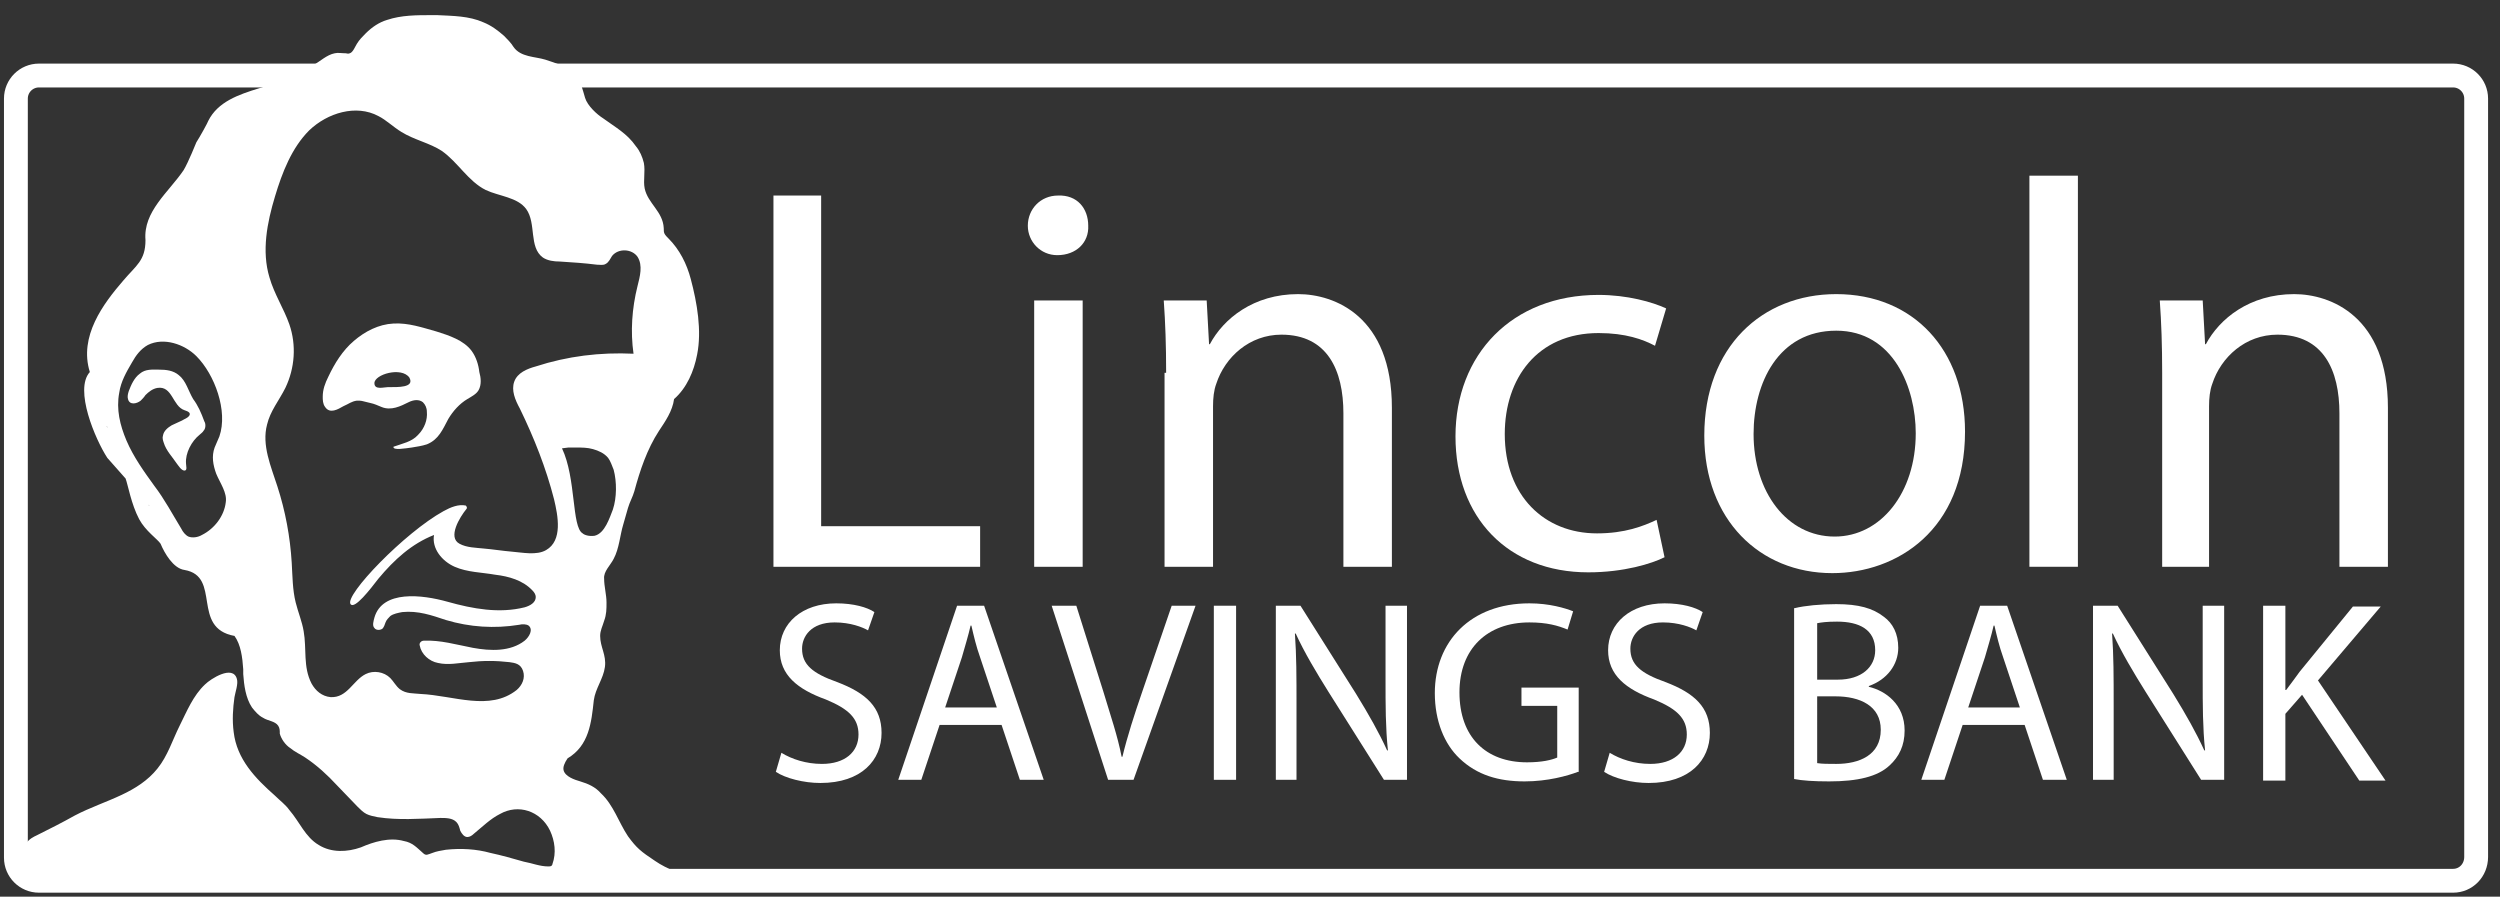 <?xml version="1.0" encoding="utf-8"?>
<!-- Generator: Adobe Illustrator 25.1.0, SVG Export Plug-In . SVG Version: 6.00 Build 0)  -->
<svg version="1.1" id="Layer_1" xmlns="http://www.w3.org/2000/svg" xmlns:xlink="http://www.w3.org/1999/xlink" x="0px" y="0px"
	 viewBox="0 0 314.5 112.8" style="enable-background:new 0 0 314.5 112.8;" xml:space="preserve">
<rect x="0" y="0" width="314.5" height="112.8" fill="#333333" stroke="none"/>
<style type="text/css">
	.st0{fill:none;stroke:#FFFFFF;stroke-width:3;stroke-miterlimit:10;}
	.st1{fill:#FFFFFF;}
	.st2{fill:#FFFFFF;}
	.st3{fill:none;}
	.st4{fill:#FFFFFF;}
</style>
<path class="st0" d="M308.6,110.8H4.9c-1.6,0-2.9-1.3-2.9-2.9V12.4c0-1.6,1.3-2.9,2.9-2.9h303.7c1.6,0,2.9,1.3,2.9,2.9v95.4
	C311.5,109.5,310.2,110.8,308.6,110.8z"/>
<g id="Text_1_">
	<g id="SAVINGS_BANK_1_">
		<path class="st1" d="M98.3,94.7c1.3,0.8,3.1,1.4,5.1,1.4c2.9,0,4.6-1.5,4.6-3.7c0-2-1.2-3.2-4.1-4.4c-3.6-1.3-5.8-3.1-5.8-6.2
			c0-3.4,2.8-5.9,7.1-5.9c2.2,0,3.9,0.5,4.8,1.1l-0.8,2.3c-0.7-0.4-2.2-1-4.2-1c-3,0-4.1,1.8-4.1,3.3c0,2,1.3,3.1,4.4,4.2
			c3.7,1.4,5.6,3.2,5.6,6.4c0,3.4-2.5,6.3-7.7,6.3c-2.1,0-4.4-0.6-5.6-1.4L98.3,94.7z"/>
		<path class="st1" d="M118.2,91.2l-2.3,6.9H113l7.4-21.9h3.4l7.5,21.9h-3l-2.3-6.9H118.2z M125.4,89l-2.1-6.3
			c-0.5-1.4-0.8-2.7-1.1-4h-0.1c-0.3,1.3-0.7,2.6-1.1,4l-2.1,6.3H125.4z"/>
		<path class="st1" d="M139.4,98.1l-7.1-21.9h3.1l3.4,10.8c0.9,3,1.8,5.6,2.3,8.2h0.1c0.6-2.5,1.5-5.3,2.5-8.2l3.7-10.8h3l-7.8,21.9
			H139.4z"/>
		<path class="st1" d="M155.5,76.2v21.9h-2.8V76.2H155.5z"/>
		<path class="st1" d="M160.5,98.1V76.2h3.1l7,11.1c1.6,2.6,2.9,4.9,3.9,7.1l0.1,0c-0.3-2.9-0.3-5.6-0.3-9v-9.2h2.7v21.9h-2.9
			l-7-11.1c-1.5-2.4-3-4.9-4.1-7.3l-0.1,0c0.2,2.8,0.2,5.4,0.2,9v9.4H160.5z"/>
		<path class="st1" d="M198.5,97.1c-1.3,0.5-3.8,1.2-6.7,1.2c-3.3,0-6-0.8-8.2-2.9c-1.9-1.8-3.1-4.7-3.1-8.2
			c0-6.5,4.5-11.3,11.9-11.3c2.5,0,4.5,0.6,5.5,1l-0.7,2.3c-1.2-0.5-2.6-0.9-4.8-0.9c-5.3,0-8.8,3.3-8.8,8.8c0,5.6,3.3,8.8,8.5,8.8
			c1.9,0,3.1-0.3,3.8-0.6v-6.5h-4.5v-2.3h7.2V97.1z"/>
		<path class="st1" d="M202.5,94.7c1.3,0.8,3.1,1.4,5.1,1.4c2.9,0,4.6-1.5,4.6-3.7c0-2-1.2-3.2-4.1-4.4c-3.6-1.3-5.8-3.1-5.8-6.2
			c0-3.4,2.8-5.9,7.1-5.9c2.2,0,3.9,0.5,4.8,1.1l-0.8,2.3c-0.7-0.4-2.2-1-4.2-1c-3,0-4.1,1.8-4.1,3.3c0,2,1.3,3.1,4.4,4.2
			c3.7,1.4,5.6,3.2,5.6,6.4c0,3.4-2.5,6.3-7.7,6.3c-2.1,0-4.4-0.6-5.6-1.4L202.5,94.7z"/>
		<path class="st1" d="M225.8,76.5c1.2-0.3,3.2-0.5,5.2-0.5c2.8,0,4.6,0.5,6,1.6c1.1,0.8,1.8,2.1,1.8,3.9c0,2.1-1.4,4-3.7,4.8v0.1
			c2.1,0.5,4.5,2.2,4.5,5.5c0,1.9-0.7,3.3-1.9,4.4c-1.5,1.4-4,2-7.6,2c-1.9,0-3.4-0.1-4.4-0.3V76.5z M228.6,85.5h2.6
			c3,0,4.7-1.6,4.7-3.7c0-2.6-2-3.6-4.8-3.6c-1.3,0-2,0.1-2.5,0.2V85.5z M228.6,96c0.6,0.1,1.4,0.1,2.4,0.1c2.9,0,5.6-1.1,5.6-4.3
			c0-3-2.6-4.2-5.7-4.2h-2.3V96z"/>
		<path class="st1" d="M246.9,91.2l-2.3,6.9h-2.9l7.4-21.9h3.4l7.5,21.9h-3l-2.3-6.9H246.9z M254.1,89l-2.1-6.3
			c-0.5-1.4-0.8-2.7-1.1-4h-0.1c-0.3,1.3-0.7,2.6-1.1,4l-2.1,6.3H254.1z"/>
		<path class="st1" d="M263.3,98.1V76.2h3.1l7,11.1c1.6,2.6,2.9,4.9,3.9,7.1l0.1,0c-0.3-2.9-0.3-5.6-0.3-9v-9.2h2.7v21.9h-2.9
			l-7-11.1c-1.5-2.4-3-4.9-4.1-7.3l-0.1,0c0.2,2.8,0.2,5.4,0.2,9v9.4H263.3z"/>
		<path class="st1" d="M284.7,76.2h2.8v10.6h0.1c0.6-0.8,1.2-1.6,1.7-2.3l6.7-8.2h3.5l-7.9,9.3l8.5,12.6h-3.3l-7.2-10.8l-2.1,2.4
			v8.4h-2.8V76.2z"/>
	</g>
	<g id="Lincoln_1_">
		<path class="st2" d="M97.3,24.6h6v41.6h20v5.1h-26V24.6z"/>
		<path class="st2" d="M136.9,28.4c0.1,2.1-1.5,3.7-3.9,3.7c-2.1,0-3.7-1.7-3.7-3.7c0-2.1,1.6-3.8,3.8-3.8
			C135.5,24.5,136.9,26.2,136.9,28.4z M130.1,71.3V37.8h6.1v33.5H130.1z"/>
		<path class="st2" d="M146.7,46.9c0-3.5-0.1-6.3-0.3-9.1h5.4l0.3,5.5h0.1c1.7-3.2,5.5-6.3,11.1-6.3c4.6,0,11.8,2.8,11.8,14.3v20
			h-6.1V52c0-5.4-2-9.9-7.8-9.9c-4,0-7.1,2.8-8.2,6.2c-0.3,0.8-0.4,1.8-0.4,2.8v20.2h-6.1V46.9z"/>
		<path class="st2" d="M209.4,70.1c-1.6,0.8-5.1,1.9-9.6,1.9c-10.1,0-16.7-6.9-16.7-17.1c0-10.3,7.1-17.8,18-17.8
			c3.6,0,6.8,0.9,8.5,1.7l-1.4,4.7c-1.5-0.8-3.7-1.6-7.1-1.6c-7.7,0-11.8,5.7-11.8,12.7c0,7.8,5,12.5,11.6,12.5
			c3.5,0,5.8-0.9,7.5-1.7L209.4,70.1z"/>
		<path class="st2" d="M247.2,54.3c0,12.4-8.6,17.8-16.7,17.8c-9.1,0-16.1-6.7-16.1-17.3c0-11.2,7.3-17.8,16.6-17.8
			C240.7,37,247.2,44,247.2,54.3z M220.6,54.6c0,7.3,4.2,12.9,10.2,12.9c5.8,0,10.2-5.5,10.2-13c0-5.7-2.8-12.9-10-12.9
			C223.7,41.6,220.6,48.2,220.6,54.6z"/>
		<path class="st2" d="M255.3,22.1h6.1v49.2h-6.1V22.1z"/>
		<path class="st2" d="M272,46.9c0-3.5-0.1-6.3-0.3-9.1h5.4l0.3,5.5h0.1c1.7-3.2,5.5-6.3,11.1-6.3c4.6,0,11.8,2.8,11.8,14.3v20h-6.1
			V52c0-5.4-2-9.9-7.8-9.9c-4,0-7.1,2.8-8.2,6.2c-0.3,0.8-0.4,1.8-0.4,2.8v20.2H272V46.9z"/>
	</g>
</g>
<line class="st3" x1="48" y1="43.1" x2="46.2" y2="43.1"/>
<g>
	<path class="st4" d="M59.3,44.1c-1-1.3-2.8-1.9-4.4-2.4c-1.8-0.5-3.5-1.1-5.4-1c-1.9,0.1-3.6,1-5,2.2c-1.4,1.2-2.4,2.8-3.2,4.5
		c-0.4,0.8-0.7,1.6-0.7,2.5c0,0.4,0,0.9,0.3,1.3c0.6,0.9,1.6,0.3,2.3-0.1c0.7-0.3,1-0.6,1.7-0.7c0.6,0,0.5,0,1.7,0.3
		c0.5,0.1,0.9,0.3,1.4,0.5c1.2,0.5,2.4-0.1,3.4-0.6c0.6-0.3,1.3-0.4,1.8,0c0.3,0.3,0.5,0.7,0.5,1.2c0.1,1-0.3,2.1-1.1,2.9
		c-0.8,0.9-2,1.1-3.1,1.5c-0.1,0.5,1.5,0.2,2.3,0.1c0.6-0.1,1.3-0.2,1.9-0.4c1.5-0.6,2-1.9,2.7-3.2c0.6-1,1.4-1.9,2.4-2.5
		c0.5-0.3,1.1-0.6,1.4-1.1c0.4-0.7,0.3-1.6,0.1-2.3C60.2,45.9,59.9,44.9,59.3,44.1z M48.8,48.7c-0.5,0-1.7,0.4-1.7-0.5
		c0-1.1,3.4-2.1,4.4-0.7C52.2,48.8,50,48.7,48.8,48.7z"/>
	<path class="st4" d="M24.3,50.2c-0.6-1-0.9-2.3-1.8-3c-0.7-0.6-1.6-0.7-2.5-0.7c-0.8,0-1.7-0.1-2.4,0.5c-0.7,0.5-1.1,1.4-1.4,2.2
		c-0.1,0.3-0.2,0.7-0.1,1c0.2,0.8,1.1,0.6,1.6,0.2c0.2-0.2,0.4-0.4,0.6-0.7c0.4-0.4,0.9-0.8,1.5-0.9c1.9-0.3,1.9,2.3,3.4,2.8
		c0.2,0.1,0.4,0.1,0.6,0.3c0.1,0.1,0.1,0.3,0,0.4c-0.2,0.3-0.6,0.4-0.9,0.6c-0.4,0.2-0.9,0.4-1.3,0.6c-0.5,0.3-1,0.7-1.1,1.3
		c-0.1,0.3,0,0.6,0.1,0.9c0.3,1,1.1,1.8,1.7,2.7c0.1,0.1,0.5,0.8,0.9,0.8c0.4,0,0.2-0.6,0.2-0.9c-0.1-1.3,0.7-2.8,1.7-3.6
		c0.2-0.2,0.4-0.3,0.5-0.5c0.3-0.3,0.3-0.9,0.1-1.2C25.3,51.9,24.9,51,24.3,50.2z"/>
	<path class="st4" d="M87.1,111.6c1.5,0.1,2.3-0.1,1.2-0.6c-2.6-1.1-4.3-1.6-5.9-2.7c-1.8-1.2-2.3-1.6-3.4-3.1
		c-1.2-1.8-1.8-3.9-3.4-5.4c-0.7-0.8-1.6-1.2-2.6-1.5c-0.7-0.2-1.9-0.6-2.1-1.4c-0.1-0.4,0.1-0.9,0.5-1.5c2.7-1.6,3-4.5,3.3-7.3
		c0.2-1.5,1.2-2.7,1.4-4.2c0.2-1.5-0.6-2.5-0.6-3.9c0-0.7,0.3-1.2,0.5-1.9c0.3-0.8,0.3-1.5,0.3-2.3c0-1-0.3-2-0.3-3
		c-0.1-0.9,0.8-1.7,1.2-2.5c0.7-1.3,0.8-3,1.2-4.3c0.2-0.7,0.4-1.4,0.6-2.1c0.2-0.7,0.6-1.4,0.8-2.1c0.7-2.6,1.6-5.3,3.1-7.6
		c0.8-1.2,1.7-2.5,1.9-4c1.6-1.4,2.5-3.5,2.9-5.6c0.6-3,0-6.5-0.8-9.5c-0.5-1.9-1.4-3.7-2.8-5.1c-0.2-0.2-0.4-0.4-0.5-0.6
		c-0.1-0.2-0.1-0.4-0.1-0.7c-0.1-2.1-2-3.1-2.4-5c-0.2-1,0.1-2.1-0.1-3.2c-0.2-0.8-0.5-1.5-1-2.1c-1.1-1.6-2.6-2.4-4.1-3.5
		c-0.8-0.5-2-1.6-2.3-2.6c-0.3-1-0.5-2-1.2-2.9c-0.9-1-2.6-1.5-3.8-1.9c-1.3-0.4-3.1-0.3-4-1.6c-0.3-0.5-0.8-1-1.2-1.4
		c-0.8-0.7-1.6-1.3-2.6-1.7c-1.8-0.8-3.8-0.8-5.8-0.9c-0.2,0-0.5,0-0.7,0c-1.9,0-3.8,0-5.6,0.6c-1,0.3-1.9,0.9-2.7,1.7
		c-0.4,0.4-0.8,0.8-1.1,1.3c-0.2,0.3-0.5,1.1-0.9,1.2c-0.2,0.1-0.4,0-0.5,0c-0.5,0-1-0.1-1.4,0c-1,0.2-1.8,1-2.7,1.5
		c-1.1,0.5-2.2,1-3.3,1.6c-1,0.6-2.3,0.9-3.5,1.3c-2.6,0.8-5.2,1.7-6.4,4.1c0,0.1-1.1,2.1-1.5,2.7c0,0-1,2.5-1.6,3.5
		c-1.9,2.8-5.1,5.2-4.8,8.8c0,2.6-1.2,3.2-2.8,5.1c-2.5,2.9-5.6,7-4.2,11.5C9.3,49,12,55.3,13.5,57.6l2.3,2.6
		c0.3,0.8,0.7,3.2,1.7,5.1c0.8,1.5,2.3,2.5,2.7,3.1c0.5,1.2,1.6,3.1,3,3.3c4.7,0.8,0.8,7.3,6.3,8.3c0.8,1.1,1,2.7,1.1,4.2
		c0,0.1,0,0.5,0,0.6c0.1,1.4,0.3,3,1.1,4.2c0.4,0.5,0.8,1,1.4,1.3c0.6,0.4,1.5,0.4,1.9,1c0.2,0.3,0.2,0.6,0.2,1
		c0.2,0.7,0.7,1.4,1.3,1.8c0.6,0.5,1.3,0.8,1.9,1.2c1.5,1,2.8,2.2,4,3.5c0.9,0.9,1.7,1.8,2.6,2.7c0.3,0.3,0.7,0.7,1.1,0.9
		c0.4,0.2,0.9,0.3,1.4,0.4c2.6,0.4,5.2,0.2,7.9,0.1c0.7,0,1.5,0,2,0.5c0.3,0.3,0.4,0.7,0.5,1.1c0.2,0.4,0.5,0.8,0.9,0.8
		c0.3,0,0.6-0.2,0.8-0.4c1.1-0.9,2.1-1.9,3.3-2.5c2.3-1.3,5.1-0.4,6.3,2.1c0.6,1.3,0.8,2.8,0.3,4.2c0,0.1-0.1,0.2-0.1,0.2
		c-0.1,0.1-0.3,0.1-0.4,0.1c-1.1,0-2-0.4-3.1-0.6c-1.4-0.4-2.8-0.8-4.2-1.1c-1.8-0.5-3.7-0.6-5.6-0.4c-0.6,0.1-1.2,0.2-1.7,0.4
		c-0.6,0.2-0.8,0.4-1.2,0c-0.8-0.7-1.3-1.3-2.4-1.5c-1.8-0.5-3.8,0.1-5.4,0.8c-1.7,0.6-3.7,0.7-5.3-0.3c-1.7-1-2.4-2.9-3.7-4.4
		c-0.5-0.7-1.2-1.2-1.8-1.8c-2.5-2.2-4.8-4.6-5.2-8c-0.2-1.5-0.1-3,0.1-4.4c0.1-0.6,0.5-1.7,0.3-2.3c-0.5-1.8-3.3,0-4,0.7
		c-1.5,1.4-2.3,3.4-3.2,5.2c-0.9,1.8-1.5,3.8-2.8,5.4c-1.2,1.5-2.8,2.5-4.5,3.3c-1.9,0.9-4,1.6-5.9,2.6c-1.6,0.9-3.2,1.7-4.8,2.5
		c-0.6,0.3-2.6,1-2.1,5.7c0.1,1.5,24.1,1.2,46.7,1C71.8,111.5,84.1,111.5,87.1,111.6z M13.5,53.8l-0.1-0.2c0,0,0,0,0,0
		C13.5,53.7,13.5,53.7,13.5,53.8L13.5,53.8z M18.7,63.5L18.7,63.5L18.7,63.5l0.1,0.1c0,0,0,0,0,0C18.7,63.6,18.7,63.5,18.7,63.5z
		 M28.4,63.2c-0.2,1.7-1.4,3.3-3,4.1c-0.5,0.3-1.2,0.4-1.7,0.2c-0.4-0.2-0.7-0.6-0.9-1c-1.1-1.8-2.1-3.7-3.4-5.4
		c-1.3-1.8-2.6-3.6-3.5-5.7c-0.8-1.9-1.3-3.9-0.9-6c0.2-1.4,0.9-2.6,1.6-3.8c0.5-0.9,1.1-1.7,2-2.2c2-1,4.6-0.1,6.1,1.4
		c2.3,2.3,4,6.9,2.9,10.1c-0.2,0.5-0.4,0.9-0.6,1.4c-0.4,1.1-0.2,2.2,0.2,3.3C27.7,60.8,28.6,62,28.4,63.2z M68.7,69.2
		c-1.2,0.7-3,0.3-4.3,0.2c-1.2-0.1-2.4-0.3-3.6-0.4c-0.9-0.1-2.1-0.1-3-0.6c-1.5-0.8,0-3.3,0.9-4.4c0.1-0.1,0-0.3-0.1-0.4
		c-0.9-0.2-1.9,0.2-2.8,0.7C50.9,67,43.3,74.9,44.1,76c0.5,0.7,2.5-1.9,3.5-3.2c2-2.4,4.2-4.4,7-5.5c-0.3,1.7,1,3.3,2.6,4
		c1.6,0.7,3.4,0.7,5.1,1c1.7,0.2,3.5,0.7,4.7,2c0.2,0.2,0.4,0.5,0.4,0.8c0,0.7-0.7,1.1-1.4,1.3c-3.2,0.8-6.5,0.2-9.7-0.7
		c-3.2-0.9-8.2-1.5-9.2,2c-0.1,0.4-0.3,1,0,1.3c0.2,0.3,0.7,0.3,1,0.1c0.2-0.2,0.3-0.5,0.4-0.8c0.1-0.3,0.4-0.6,0.6-0.8
		c0.4-0.3,1-0.4,1.5-0.5c2-0.2,3.7,0.4,5.5,1c3,0.9,6.1,1.1,9.2,0.6c0.4-0.1,0.9-0.1,1.2,0.1c0.6,0.5,0.1,1.4-0.5,1.9
		c-1.8,1.4-4.3,1.3-6.5,0.9c-2.1-0.4-4.1-1-6.2-0.9c-0.3,0-0.6,0.3-0.5,0.6c0.2,1.1,1.2,2,2.3,2.2c1.3,0.3,2.6,0,3.9-0.1
		c1.7-0.2,3.4-0.2,5.1,0c0.7,0.1,1.4,0.2,1.7,1.1c0.3,0.9-0.1,1.8-0.8,2.4c-3.4,2.7-7.9,0.7-12.1,0.5c-0.9-0.1-1.8,0-2.6-0.6
		c-0.5-0.4-0.8-1-1.2-1.4c-0.8-0.8-2.1-1-3.1-0.5c-1.6,0.8-2.3,3-4.4,2.9c-1.1-0.1-1.9-0.8-2.4-1.7c-1.1-2.1-0.6-4.4-1-6.6
		c-0.2-1.2-0.7-2.4-1-3.6c-0.4-1.6-0.4-3.3-0.5-5c-0.2-3.3-0.8-6.5-1.8-9.6c-0.8-2.5-2-5.2-1.3-7.8c0.4-1.7,1.5-3,2.3-4.6
		c1.2-2.5,1.4-5.4,0.5-8c-0.7-2-1.9-3.8-2.5-5.9c-1-3.3-0.3-6.9,0.7-10.2c0.9-3,2.1-6.1,4.3-8.3c2.3-2.2,5.9-3.3,8.7-1.8
		c1,0.5,1.9,1.4,2.9,2c1.6,1,3.6,1.4,5.1,2.4c2,1.4,3.3,3.8,5.5,4.9c1.7,0.8,4,0.9,5.1,2.4c1.3,1.8,0.3,4.8,2.1,6.1
		c0.6,0.4,1.4,0.5,2.1,0.5c1.6,0.1,3.1,0.2,4.7,0.4c0.4,0,0.8,0.1,1.1-0.1c0.4-0.2,0.6-0.7,0.8-1c0.8-1,2.5-0.9,3.2,0.1
		c0.7,1.1,0.3,2.5,0,3.7c-0.7,2.8-0.9,5.7-0.5,8.5c-4.2-0.2-8.3,0.3-12.3,1.6c-1.1,0.3-2.3,0.8-2.7,1.9c-0.4,1.1,0.1,2.3,0.7,3.4
		c1.8,3.7,3.3,7.5,4.3,11.4C70.2,64.9,70.8,68,68.7,69.2z M71.5,56.3c0.3,0,0.7,0,1,0c0.7,0,1.4,0,2.1,0.2c0.7,0.2,1.4,0.5,1.9,1.1
		c0.3,0.4,0.5,1,0.7,1.5c0.4,1.5,0.4,3.5-0.1,5c-0.4,1-1,3-2.3,3.3c-0.7,0.1-1.3-0.1-1.5-0.3c-1.4-0.8-0.8-6.9-2.6-10.7
		C70.7,56.4,71.4,56.3,71.5,56.3z"/>
</g>
</svg>
